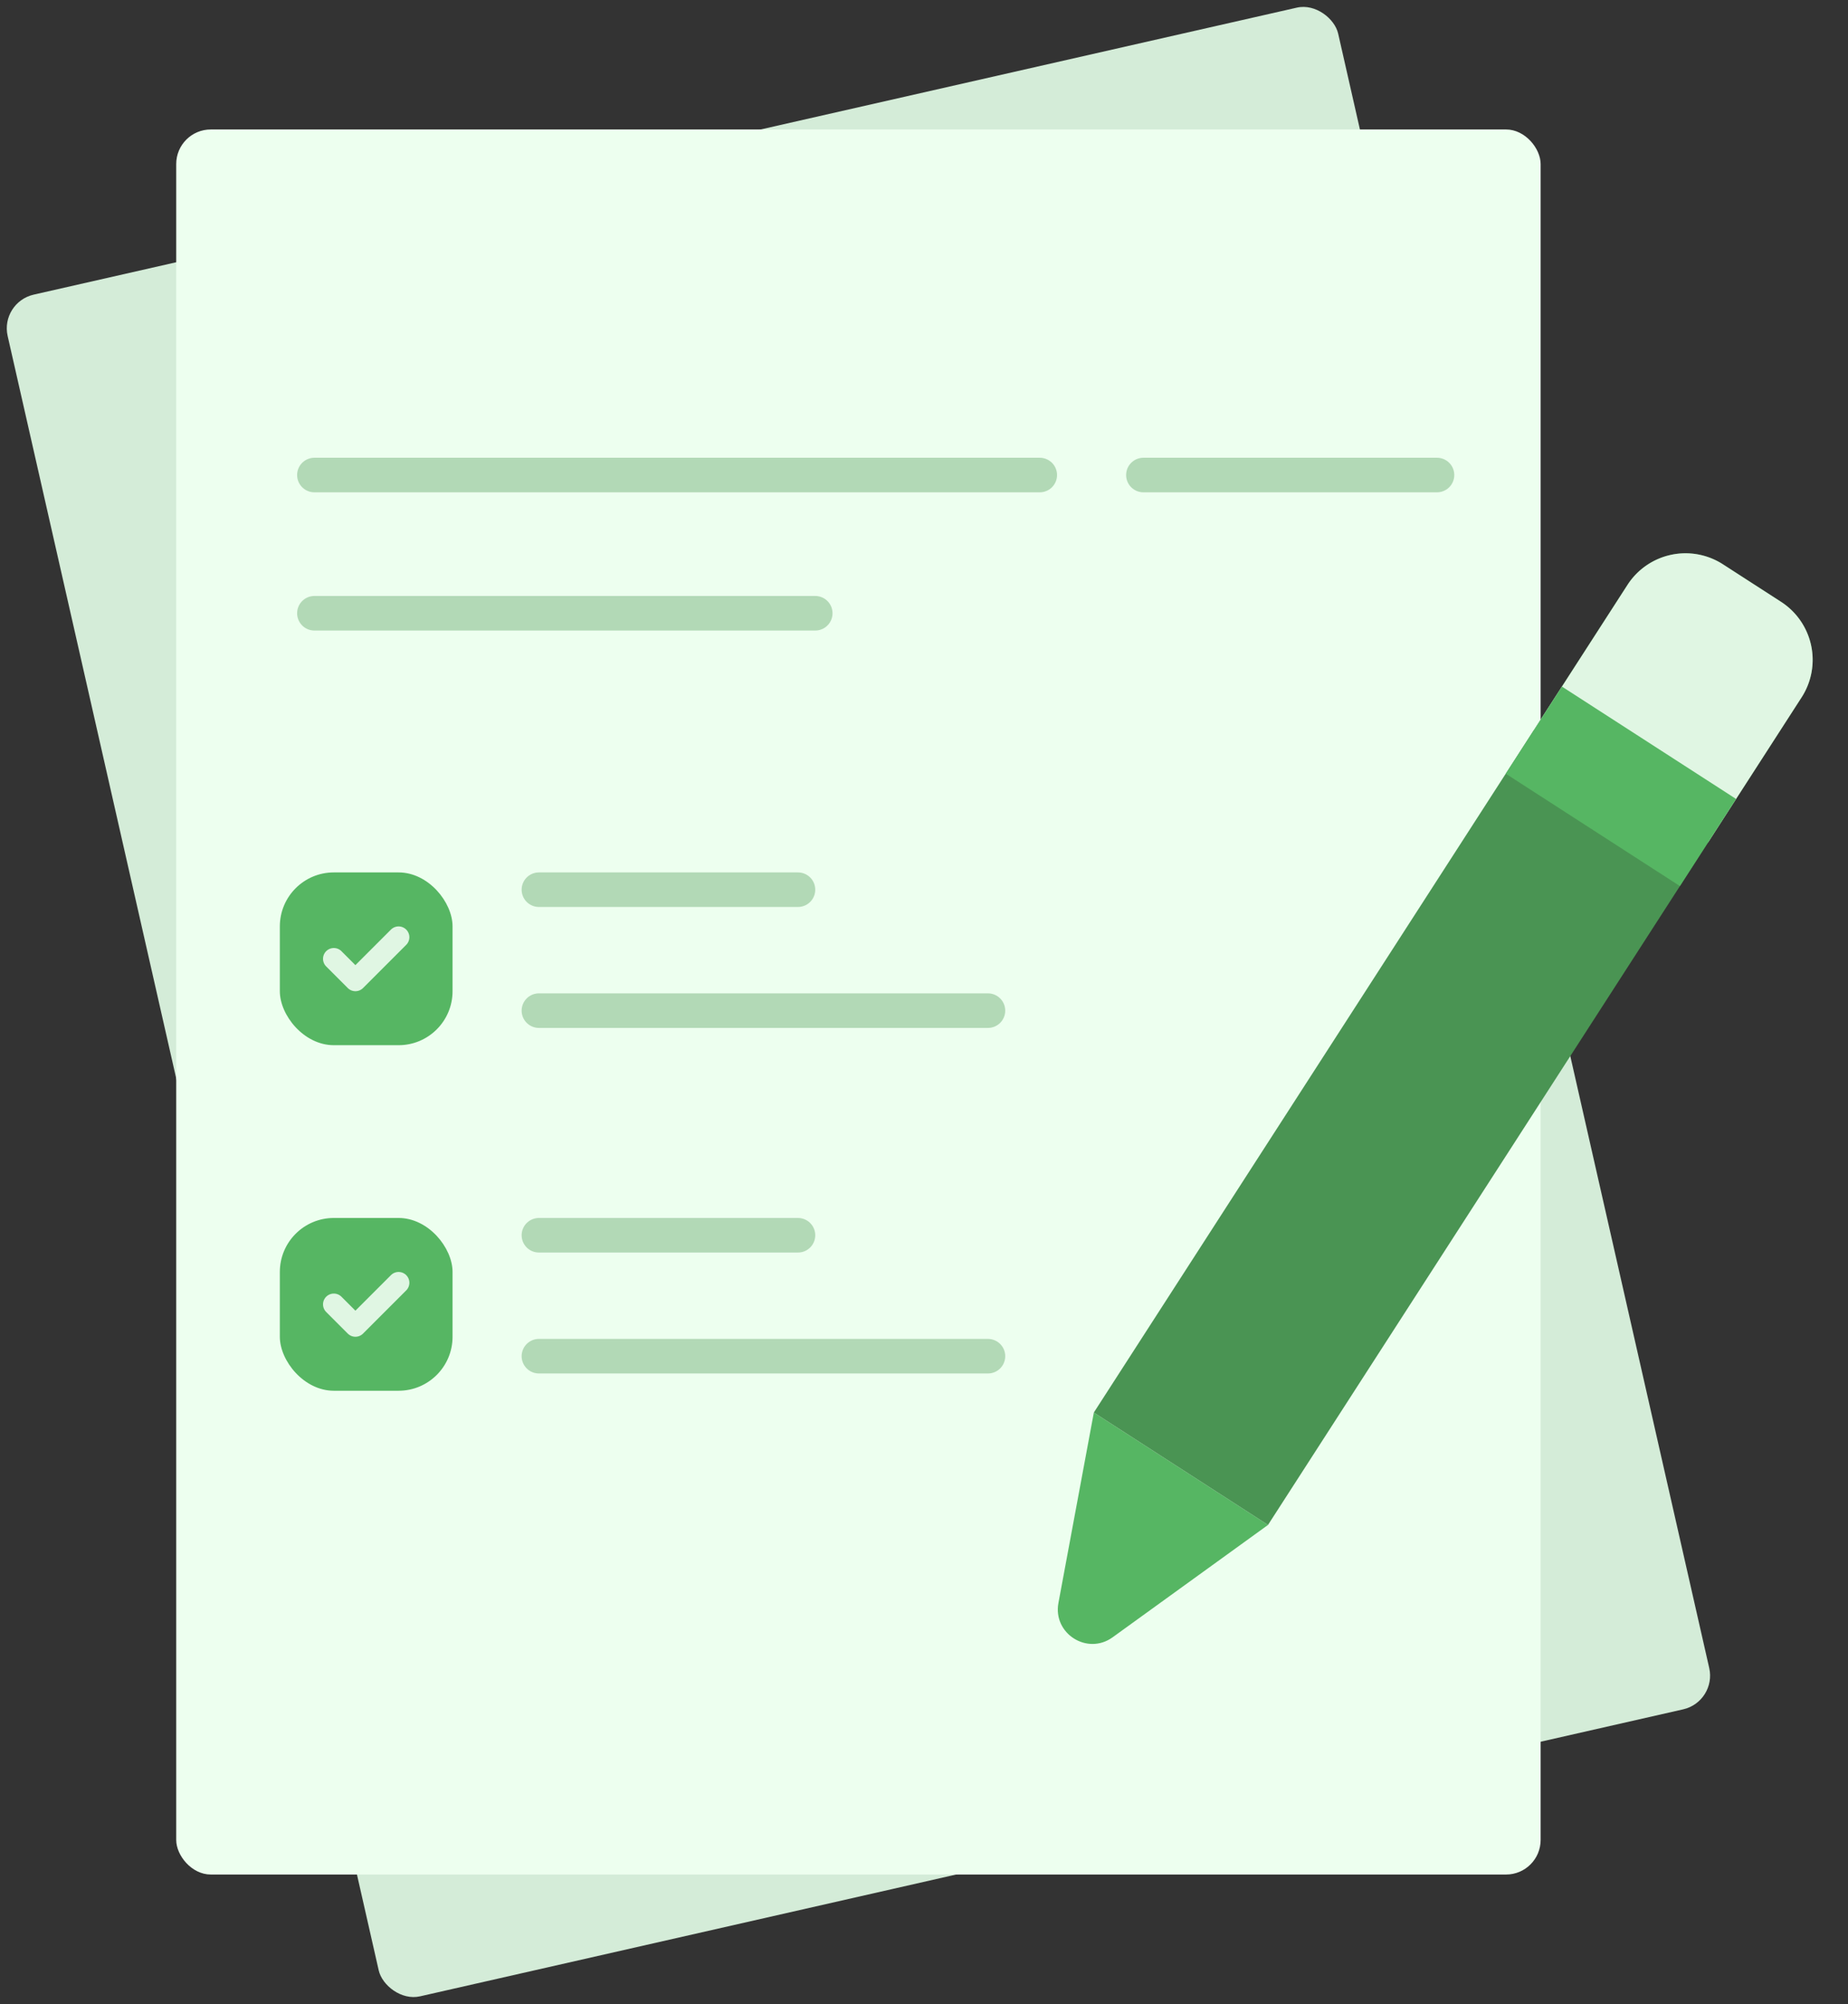 <svg width="107" height="116" viewBox="0 0 107 116" fill="none" xmlns="http://www.w3.org/2000/svg">
    <rect x="0" y="0" width="107" height="116" fill="#333333" stroke="none"/>
    <rect y="17.496" width="79" height="101" rx="2" transform="rotate(-12.796 0 17.496)" fill="#D4ECD8"/>
    <rect x="10.203" y="7.494" width="79" height="101" rx="2" fill="#EDFFEF"/>
    <rect x="16.203" y="50.494" width="10" height="10" rx="3.125" fill="#56B663"/>
    <path d="m19.328 55.494 1.25 1.25 2.5-2.5" stroke="#E0F6E3" stroke-width="1.25" stroke-linecap="round" stroke-linejoin="round"/>
    <rect x="16.203" y="70.494" width="10" height="10" rx="3.125" fill="#56B663"/>
    <path d="m19.328 75.494 1.25 1.25 2.5-2.5" stroke="#E0F6E3" stroke-width="1.25" stroke-linecap="round" stroke-linejoin="round"/>
    <path stroke="#B2D9B6" stroke-width="2" stroke-linecap="round" d="M31.203 51.494h15M31.203 71.494h15M18.203 27.494h42M18.203 35.494h29M66.203 27.494h17M31.203 58.494h26M31.203 78.494h26"/>
    <path d="m73.418 88.26-10.084-6.504-2.05 11.02c-.331 1.776 1.674 3.045 3.137 1.988l8.997-6.503z" fill="#56B663"/>
    <path d="M94.23 33.856a4 4 0 0 1 5.53-1.194l3.361 2.169a3.999 3.999 0 0 1 1.193 5.53L73.418 88.26l-10.085-6.505 30.897-47.9z" fill="#4A9453"/>
    <path d="M94.23 33.856a4 4 0 0 1 5.53-1.194l3.361 2.169a3.999 3.999 0 0 1 1.193 5.53l-5.42 8.403-10.084-6.505 5.42-8.403z" fill="#E0F6E3"/>
    <path fill="#56B663" d="m90.436 39.738 10.084 6.505-3.252 5.042-10.084-6.505z"/>
</svg>
